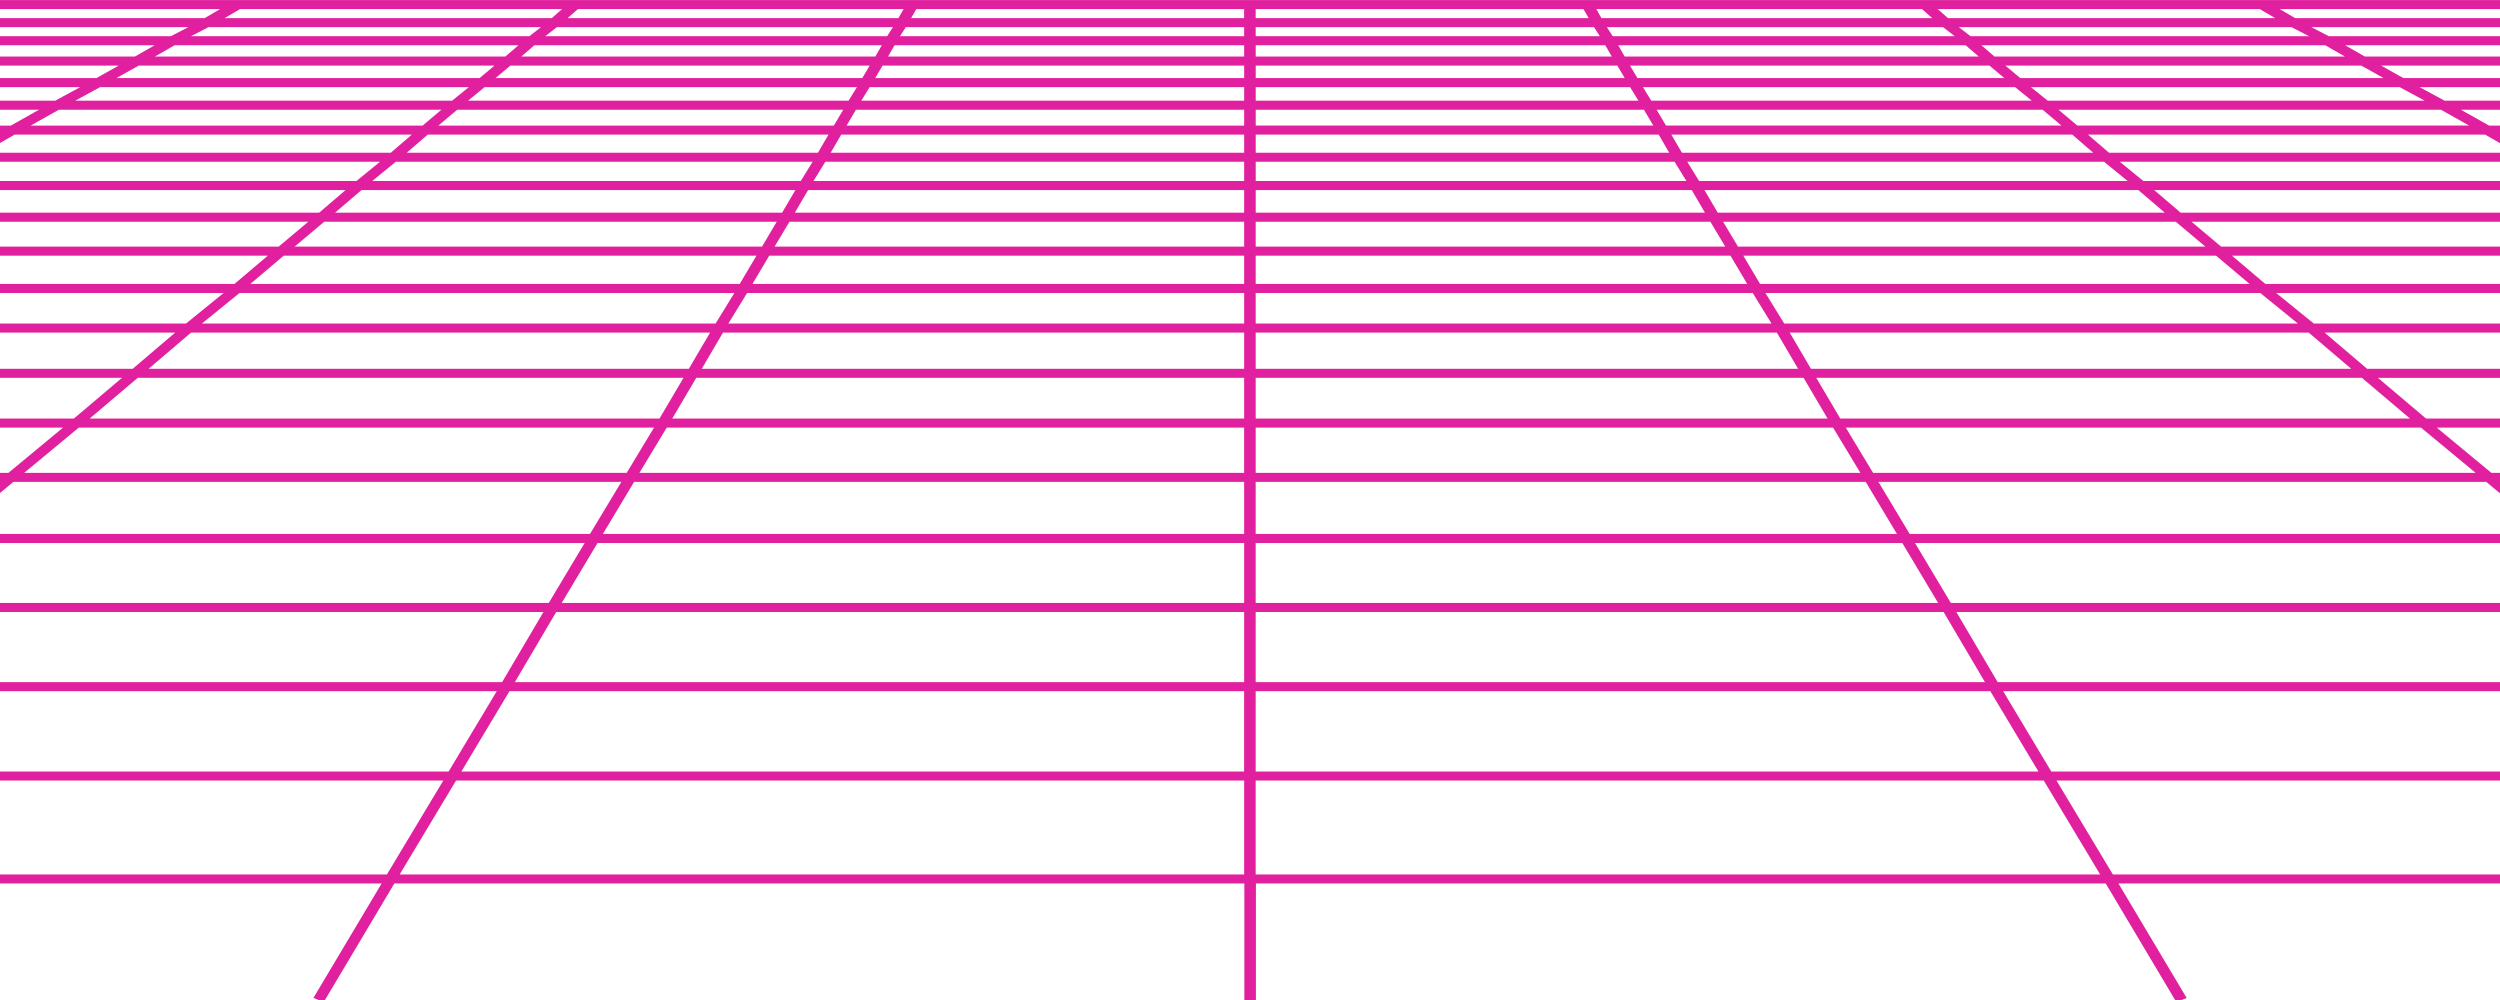 <svg height="128" viewBox="0 0 320 128" width="320" xmlns="http://www.w3.org/2000/svg"><path d="m149.475 1074.914-8.88-14.914h-.814l-.666.261 8.732 14.653h-108.517l-17.759-14.914h-1.017l-.536.405 17.297 14.509h-37.313v1.158h38.701l14.429 12.018h-53.13v1.158h54.499l12.302 10.281h-66.801v1.158h68.189l10.582 8.977h-78.77v1.158h80.139l9.176 7.674h-82.045l-7.27-4.098v1.419l4.717 2.679h-4.717v1.158h6.808l11.988 6.661h-18.795v1.158h20.867l10.508 5.792h-31.375v1.158h33.428l9.231 5.213h-42.659v1.158h44.75l8.158 4.633h-52.908v1.158h54.98l7.215 3.909h-62.195v1.433l8.047 3.345h-8.047v1.158h10.804l7.603 3.186h-18.407v1.158h21.182l6.771 2.896h-27.953v1.158h30.709l6.031 2.462h-36.74v1.158h39.515l5.383 2.317h-44.898v1.158h47.654l4.791 2.027h-47.784l-4.662-1.607v1.26l.906.348h-.906v1.158h4.366l5.346 1.738h-9.712v1.158h13.153l4.754 1.593h-17.907v1.158h21.367l4.218 1.448h-25.585v1.158h29.044l3.737 1.158h-32.781v1.158h36.259l3.311 1.158h-39.441l-.129-.014v.608.565h517.982v-.565-.608l-.129.014h-39.422l3.311-1.158h36.259v-1.158h-32.799l3.737-1.158h29.044v-1.158h-25.603l4.218-1.448h21.385v-1.158h-17.907l4.754-1.593h13.153v-1.158h-9.712l5.346-1.738h4.366v-1.158h-.906l.906-.348v-1.26l-4.662 1.607h-47.802l4.791-2.027h47.673v-1.158h-44.898l5.383-2.317h39.515v-1.158h-36.758l6.031-2.462h30.709v-1.158h-27.953l6.771-2.896h21.2v-1.158h-18.407l7.603-3.186h10.804v-1.158h-8.047l8.047-3.345v-1.433h-62.195l7.215-3.909h54.98v-1.158h-52.908l8.158-4.633h44.75v-1.158h-42.678l9.231-5.213h33.447v-1.158h-31.356l10.508-5.792h20.849v-1.158h-18.777l11.988-6.661h6.808v-1.158h-4.717l4.717-2.679v-1.419l-7.27 4.098h-82.045l9.176-7.674h80.121v-1.158h-78.77l10.582-8.977h68.189v-1.158h-66.801l12.302-10.281h54.499v-1.158h-53.112l14.429-12.018h38.682v-1.158h-37.313l17.297-14.509-.536-.405h-1.017l-17.759 14.914h-108.499l8.732-14.653-.666-.261h-.814l-8.88 14.914h-108.776v-14.914h-1.48v14.914zm108.776 1.158v12.018h-100.877l-7.215-12.018zm0 34.751v7.674h-82.766l-4.588-7.674zm-88.057-1.158-5.291-8.977h93.348v8.977zm88.057 9.991v6.661h-78.086l-3.996-6.661zm0 21.14v4.633h-66.709l-2.719-4.633zm-70.131-1.158-3.071-5.213h73.202v5.213zm70.131 6.95v3.909h-63.619l-2.405-3.909zm0 5.068v3.62h-60.789l-2.146-3.62zm0 4.778v3.186h-58.199l-1.905-3.186zm46.23 25.774h-44.75v-1.448h45.582zm2.479-1.448h45.323l-1.683 1.448h-44.472zm-94.291 0h45.582v1.448h-44.75zm-.795 1.448h-44.472l-1.683-1.448h45.323zm46.378-13.756v2.317h-51.576l-1.35-2.317zm-53.611-1.158-1.517-2.462h55.128v2.462zm53.611 4.633v2.027h-49.689l-1.202-2.027zm0 3.186v1.738h-47.932l-1.073-1.738zm0 2.896v1.593h-46.285l-.943-1.593zm1.48 1.593v-1.593h47.229l-.943 1.593zm0-2.751v-1.738h48.986l-1.073 1.738zm0-2.896v-2.027h50.892l-1.202 2.027zm0-3.186v-2.317h52.927l-1.35 2.317zm0-3.475v-2.462h55.128l-1.517 2.462zm0-3.62v-2.896h57.496l-1.683 2.896zm-1.48 0h-55.813l-1.702-2.896h57.514zm-59.827-4.054h-57.921l-3.792-3.186h59.827zm.684 1.158 1.702 2.896h-55.535l-3.385-2.896zm2.386 4.054 1.517 2.462h-53.352l-3.015-2.462zm2.201 3.62 1.35 2.317h-51.299l-2.682-2.317zm2.035 3.475 1.202 2.027h-49.412l-2.405-2.027zm1.887 3.186 1.073 1.738h-47.654l-2.127-1.738zm1.757 2.896.943 1.593h-45.989l-1.905-1.593zm-47.081 1.593h-45.545l-2.849-1.593h46.489zm1.387 1.158 1.683 1.448h-44.01l-2.534-1.448zm3.071 2.606 1.498 1.158h-42.567l-2.238-1.158zm2.035 0h43.769l.74 1.158h-43.011zm45.416 0h44.047v1.158h-43.307zm45.527 0h44.047l-.74 1.158h-43.307zm45.693 0h43.788l-1.498 1.158h-43.029zm45.804 0h43.325l-2.238 1.158h-42.585zm1.387-1.158 1.683-1.448h44.861l-2.534 1.448zm3.071-2.606 1.905-1.593h46.507l-2.849 1.593zm-2.035 0h-46.008l.943-1.593h46.97zm-44.361-2.751 1.073-1.738h48.709l-2.146 1.738zm1.757-2.896 1.202-2.027h50.614l-2.405 2.027zm1.887-3.186 1.35-2.317h52.649l-2.682 2.317zm2.035-3.475 1.517-2.462h54.851l-3.015 2.462zm2.201-3.62 1.702-2.896h57.218l-3.385 2.896zm2.386-4.054 1.905-3.186h59.827l-3.792 3.186zm-1.628 0h-58.199v-3.186h60.104zm-58.199-4.344v-3.62h62.916l-2.146 3.62zm0-4.778v-3.909h66.024l-2.405 3.909zm0-5.068v-4.633h69.428l-2.719 4.633zm0-5.792v-5.213h73.202l-3.071 5.213zm0-6.371v-5.792h77.401l-3.496 5.792zm-1.48 0h-73.905l-3.496-5.792h77.401zm-79.714-6.95h-77.827l-7.992-6.661h81.804zm.684 1.158 3.496 5.792h-73.627l-6.993-5.792zm4.199 6.95 3.071 5.213h-69.854l-6.16-5.213zm3.755 6.371 2.719 4.633h-66.431l-5.439-4.633zm3.422 5.792 2.405 3.909h-63.342l-4.81-3.909zm3.089 5.068 2.146 3.62h-60.511l-4.273-3.62zm-60.4 3.62h-60.049l-6.419-3.62h62.195zm1.387 1.158 3.792 3.186h-57.459l-5.698-3.186zm5.18 4.344 3.385 2.896h-55.073l-5.087-2.896zm4.773 4.054 3.015 2.462h-52.89l-4.532-2.462zm4.403 3.62 2.682 2.317h-50.836l-4.033-2.317zm4.07 3.475 2.405 2.027h-48.968l-3.607-2.027zm3.774 3.186 2.146 1.738h-47.192l-3.2-1.738zm-47.599 1.738h-46.637l-4.273-1.738h47.71zm2.072 1.158 2.849 1.593h-44.99l-3.811-1.593zm4.921 2.751 2.534 1.448h-43.455l-3.385-1.448zm4.606 2.606 2.238 1.158h-42.012l-2.997-1.158zm4.329 2.317 1.979 1.158h-40.662l-2.645-1.158zm2.553 0h41.883l1.313 1.158h-41.217zm43.899 0h42.345l.666 1.158h-41.679zm43.973 0h42.622v1.158h-41.957zm44.102 0h42.622l-.666 1.158h-41.957zm44.25 0h42.345l-1.313 1.158h-41.679zm44.361 0h41.883l-1.979 1.158h-41.217zm44.435 0h41.328l-2.645 1.158h-40.662zm2.072-1.158 2.238-1.158h42.77l-2.997 1.158zm4.329-2.317 2.534-1.448h44.306l-3.385 1.448zm4.606-2.606 2.849-1.593h45.952l-3.811 1.593zm4.921-2.751 3.2-1.738h47.71l-4.273 1.738zm-2.553 0h-47.192l2.146-1.738h48.265zm-43.658-2.896 2.405-2.027h50.152l-3.607 2.027zm3.774-3.186 2.682-2.317h52.187l-4.033 2.317zm4.07-3.475 3.015-2.462h54.388l-4.532 2.462zm4.403-3.62 3.385-2.896h56.774l-5.087 2.896zm4.773-4.054 3.792-3.186h59.364l-5.698 3.186zm5.18-4.344 4.273-3.62h62.195l-6.419 3.62zm-2.035 0h-60.511l2.146-3.62h62.657zm-57.681-4.778 2.405-3.909h65.747l-4.81 3.909zm3.108-5.068 2.719-4.633h69.151l-5.439 4.633zm3.404-5.792 3.071-5.213h72.924l-6.16 5.213zm3.774-6.371 3.496-5.792h77.124l-6.993 5.792zm4.181-6.95 3.996-6.661h81.804l-7.992 6.661zm-1.628 0h-78.086v-6.661h82.082zm-78.086-7.819v-7.674h87.354l-4.588 7.674zm0-8.833v-8.977h93.348l-5.291 8.977zm0-10.136v-10.281h100.192l-6.16 10.281zm-1.48 0h-94.032l-6.16-10.281h100.192zm-217.534-23.457h107.814l7.215 12.018h-100.599zm15.798 13.176h99.915l6.16 10.281h-93.773zm13.69 11.439h93.07l5.291 8.977h-87.779zm11.969 10.136h87.076l4.588 7.674h-82.507zm-72.832 8.833h81.36l7.992 6.661h-77.364zm14.059 7.819h76.68l6.993 5.792h-73.165zm12.58 6.95h72.48l6.16 5.213h-69.41zm11.303 6.371h68.707l5.439 4.633h-65.987zm10.23 5.792h65.303l4.81 3.909h-62.879zm-54.888 5.068h61.64l6.419 3.62h-59.512zm11.322 4.778h58.809l5.698 3.186h-56.904zm10.36 4.344h56.219l5.087 2.896h-54.536zm9.546 4.054h53.833l4.532 2.462h-52.335zm8.806 3.62h51.632l4.033 2.317h-50.3zm8.14 3.475h49.597l3.607 2.027h-48.413zm-42.678 3.186h47.099l4.273 1.738h-46.026zm8.806 2.896h45.342l3.811 1.593h-44.398zm8.214 2.751h43.695l3.385 1.448h-42.863zm7.677 2.606h42.16l2.997 1.158h-41.42zm7.196 2.317h40.717l2.645 1.158h-40.051zm434.642 1.158h-40.07l2.645-1.158h40.717zm6.771-2.317h-41.42l2.997-1.158h42.16zm7.196-2.317h-42.863l3.385-1.448h43.695zm7.677-2.606h-44.398l3.811-1.593h45.342zm13.56-4.489-5.346 1.738h-46.026l4.273-1.738zm-47.469-1.158h-48.394l3.607-2.027h49.597zm7.566-3.186h-50.281l4.033-2.317h51.632zm8.14-3.475h-52.335l4.532-2.462h53.833zm8.806-3.62h-54.518l5.087-2.896h56.219zm9.527-4.054h-56.904l5.698-3.186h58.809zm18.925-7.964-8.547 3.62h-59.494l6.419-3.62zm-62.121-1.158h-62.879l4.81-3.909h65.303zm9.305-5.068h-65.987l5.439-4.633h68.707zm10.23-5.792h-69.391l6.16-5.213h72.48zm11.303-6.371h-73.165l6.993-5.792h76.661zm24.567-13.611-11.988 6.661h-77.364l7.992-6.661zm-82.008-1.158h-82.507l4.588-7.674h87.076zm10.563-8.833h-87.779l5.291-8.977h93.07zm11.969-10.136h-93.755l6.16-10.281h99.915zm28.1-23.457-14.429 12.018h-100.599l7.215-12.018zm-109.442 0-7.215 12.018h-100.877v-12.018z" fill="#e0209e" transform="matrix(1 0 0 -1 -99 1188)"/></svg>